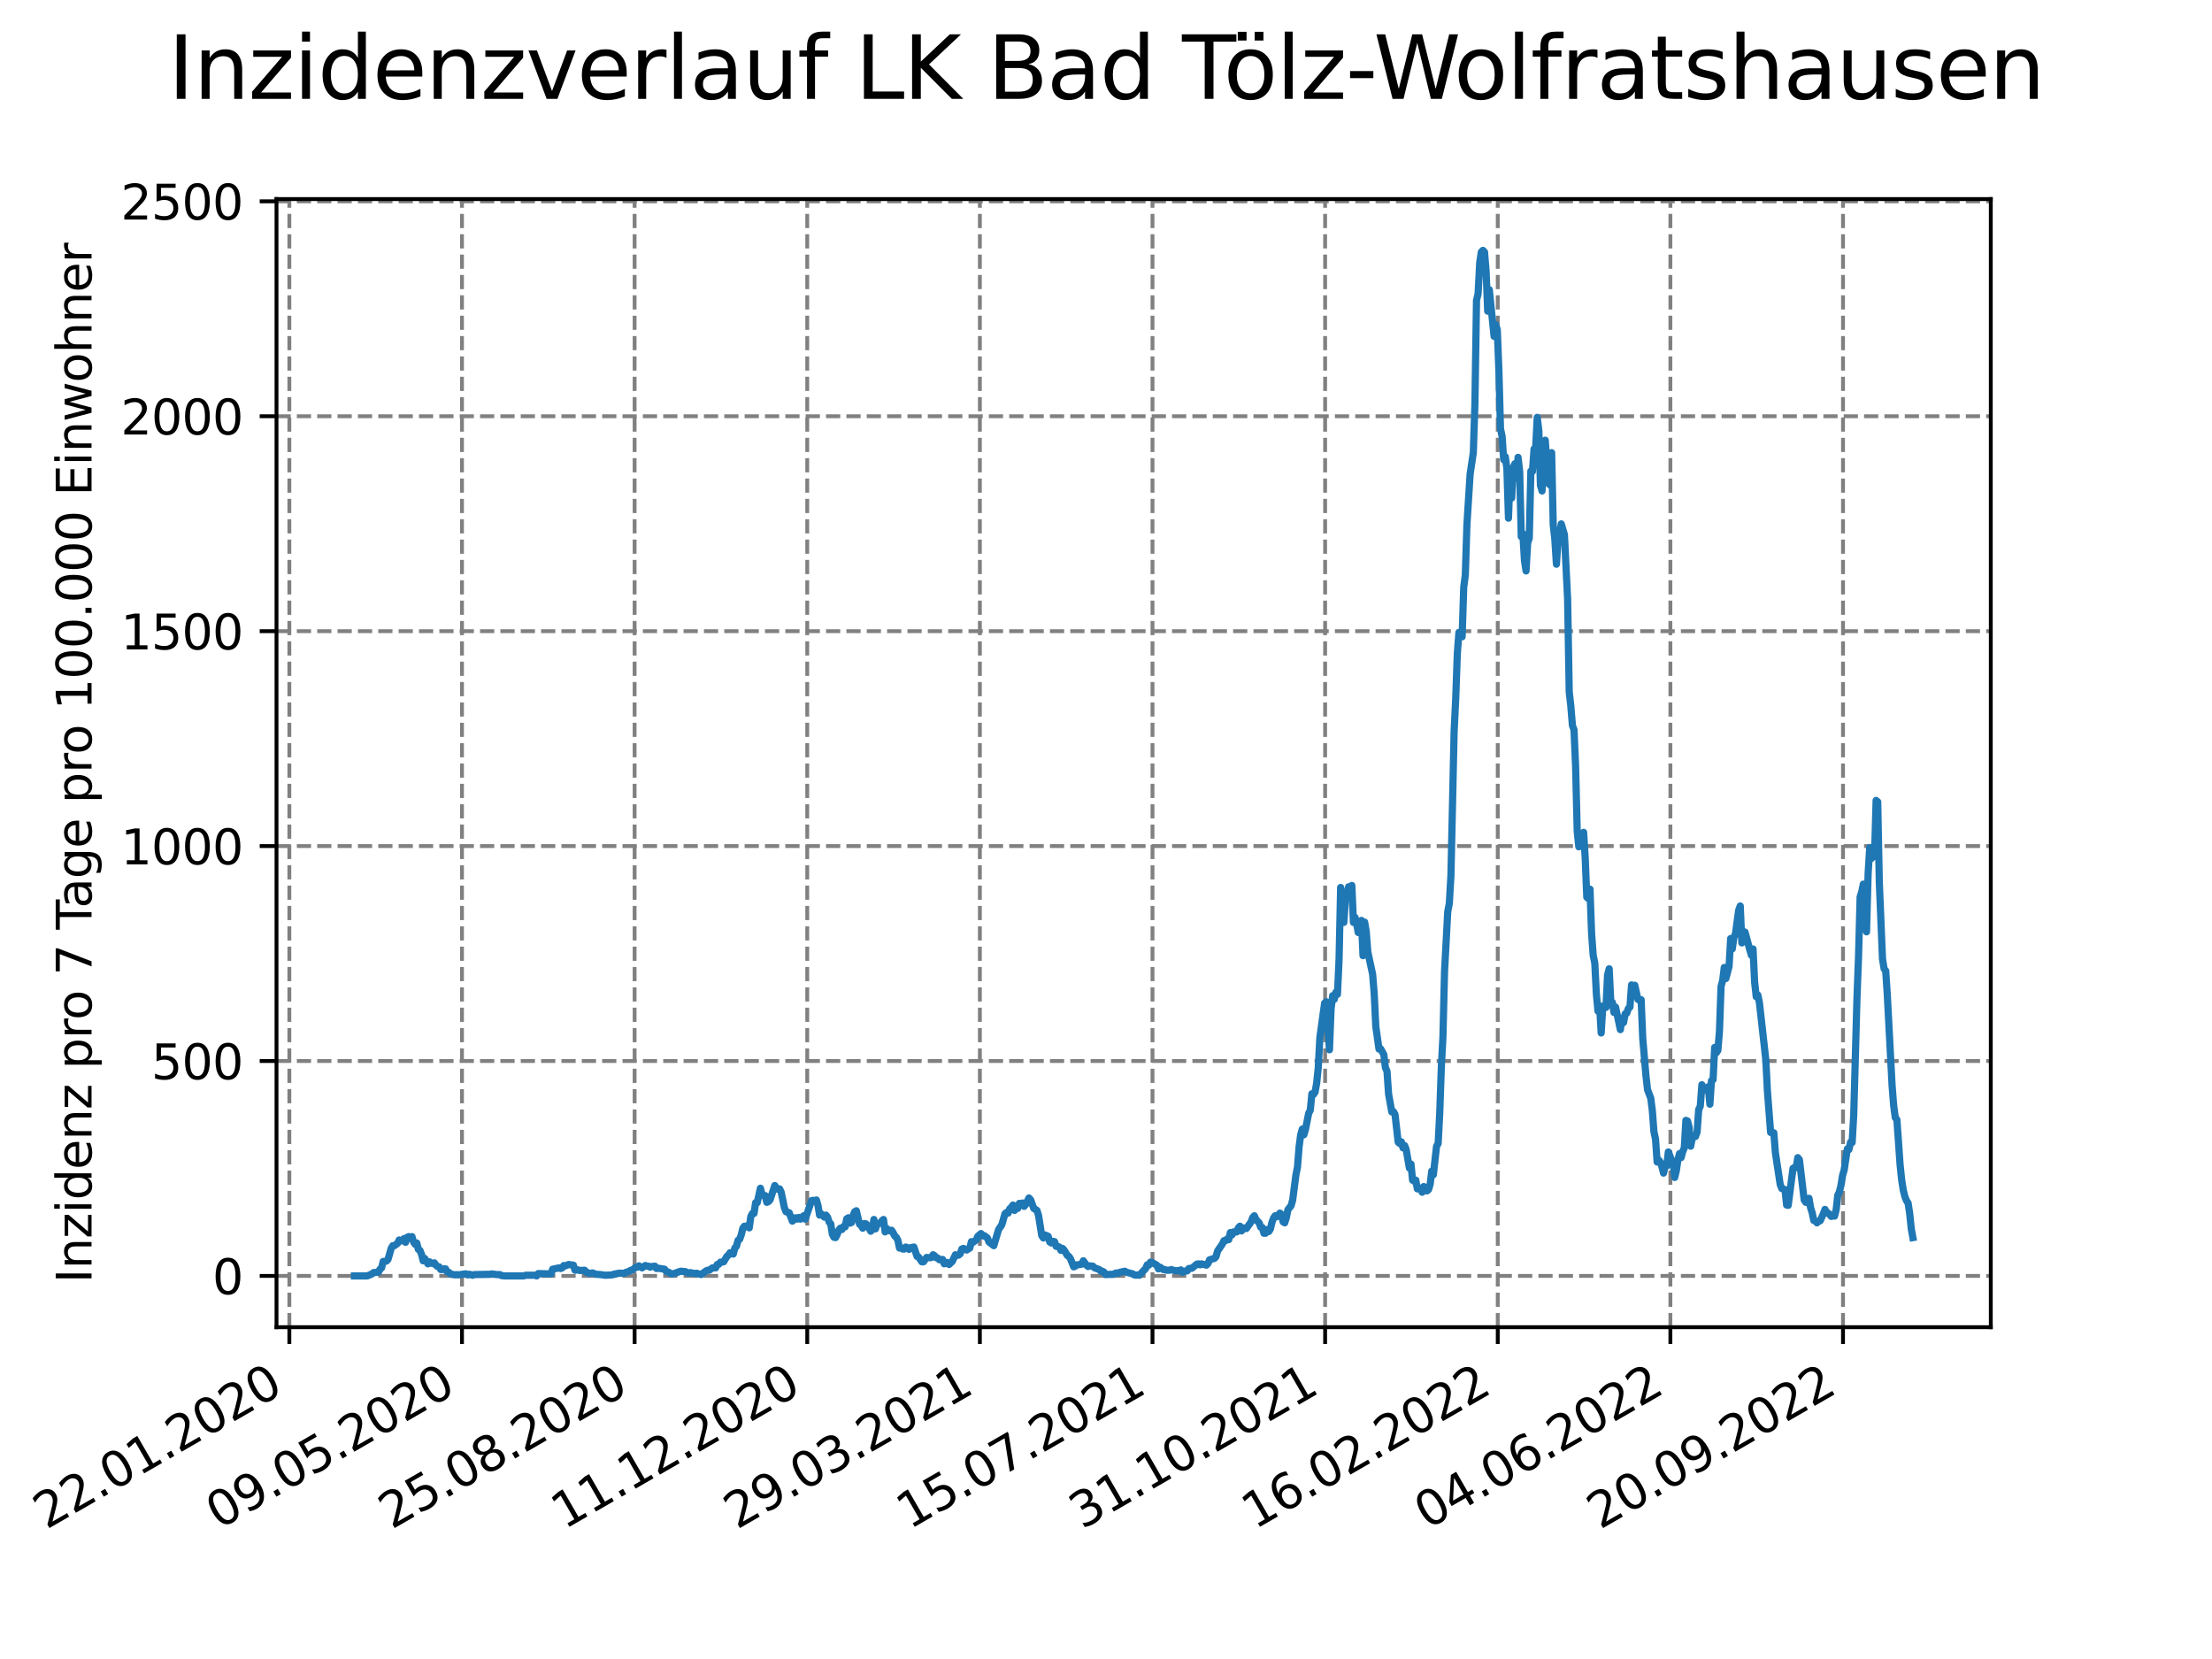 <?xml version="1.0" encoding="utf-8" standalone="no"?>
<!DOCTYPE svg PUBLIC "-//W3C//DTD SVG 1.1//EN"
  "http://www.w3.org/Graphics/SVG/1.1/DTD/svg11.dtd">
<svg xmlns:xlink="http://www.w3.org/1999/xlink" width="460.8pt" height="345.6pt" viewBox="0 0 460.8 345.6" xmlns="http://www.w3.org/2000/svg" version="1.1">
 <defs>
  <style type="text/css">*{stroke-linejoin: round; stroke-linecap: butt}</style>
 </defs>
 <g id="figure_1">
  <g id="patch_1">
   <path d="M 0 345.6 
L 460.8 345.6 
L 460.8 0 
L 0 0 
z
" style="fill: #ffffff"/>
  </g>
  <g id="axes_1">
   <g id="patch_2">
    <path d="M 57.6 276.48 
L 414.72 276.48 
L 414.72 41.472 
L 57.6 41.472 
z
" style="fill: #ffffff"/>
   </g>
   <g id="matplotlib.axis_1">
    <g id="xtick_1">
     <g id="line2d_1">
      <path d="M 60.278 276.48 
L 60.278 41.472 
" clip-path="url(#p5d64248c45)" style="fill: none; stroke-dasharray: 2.96,1.28; stroke-dashoffset: 0; stroke: #808080; stroke-width: 0.8"/>
     </g>
     <g id="line2d_2">
      <defs>
       <path id="me75732c6f4" d="M 0 0 
L 0 3.5 
" style="stroke: #000000; stroke-width: 0.8"/>
      </defs>
      <g>
       <use xlink:href="#me75732c6f4" x="60.278" y="276.48" style="stroke: #000000; stroke-width: 0.8"/>
      </g>
     </g>
     <g id="text_1">
      <!-- 22.01.2020 -->
      <g transform="translate(9.652 318.689) rotate(-30) scale(0.1 -0.1)">
       <defs>
        <path id="DejaVuSans-32" d="M 1228 531 
L 3431 531 
L 3431 0 
L 469 0 
L 469 531 
Q 828 903 1448 1529 
Q 2069 2156 2228 2338 
Q 2531 2678 2651 2914 
Q 2772 3150 2772 3378 
Q 2772 3750 2511 3984 
Q 2250 4219 1831 4219 
Q 1534 4219 1204 4116 
Q 875 4013 500 3803 
L 500 4441 
Q 881 4594 1212 4672 
Q 1544 4750 1819 4750 
Q 2544 4750 2975 4387 
Q 3406 4025 3406 3419 
Q 3406 3131 3298 2873 
Q 3191 2616 2906 2266 
Q 2828 2175 2409 1742 
Q 1991 1309 1228 531 
z
" transform="scale(0.016)"/>
        <path id="DejaVuSans-2e" d="M 684 794 
L 1344 794 
L 1344 0 
L 684 0 
L 684 794 
z
" transform="scale(0.016)"/>
        <path id="DejaVuSans-30" d="M 2034 4250 
Q 1547 4250 1301 3770 
Q 1056 3291 1056 2328 
Q 1056 1369 1301 889 
Q 1547 409 2034 409 
Q 2525 409 2770 889 
Q 3016 1369 3016 2328 
Q 3016 3291 2770 3770 
Q 2525 4250 2034 4250 
z
M 2034 4750 
Q 2819 4750 3233 4129 
Q 3647 3509 3647 2328 
Q 3647 1150 3233 529 
Q 2819 -91 2034 -91 
Q 1250 -91 836 529 
Q 422 1150 422 2328 
Q 422 3509 836 4129 
Q 1250 4750 2034 4750 
z
" transform="scale(0.016)"/>
        <path id="DejaVuSans-31" d="M 794 531 
L 1825 531 
L 1825 4091 
L 703 3866 
L 703 4441 
L 1819 4666 
L 2450 4666 
L 2450 531 
L 3481 531 
L 3481 0 
L 794 0 
L 794 531 
z
" transform="scale(0.016)"/>
       </defs>
       <use xlink:href="#DejaVuSans-32"/>
       <use xlink:href="#DejaVuSans-32" x="63.623"/>
       <use xlink:href="#DejaVuSans-2e" x="127.246"/>
       <use xlink:href="#DejaVuSans-30" x="159.033"/>
       <use xlink:href="#DejaVuSans-31" x="222.656"/>
       <use xlink:href="#DejaVuSans-2e" x="286.279"/>
       <use xlink:href="#DejaVuSans-32" x="318.066"/>
       <use xlink:href="#DejaVuSans-30" x="381.689"/>
       <use xlink:href="#DejaVuSans-32" x="445.312"/>
       <use xlink:href="#DejaVuSans-30" x="508.936"/>
      </g>
     </g>
    </g>
    <g id="xtick_2">
     <g id="line2d_3">
      <path d="M 96.239 276.48 
L 96.239 41.472 
" clip-path="url(#p5d64248c45)" style="fill: none; stroke-dasharray: 2.96,1.28; stroke-dashoffset: 0; stroke: #808080; stroke-width: 0.8"/>
     </g>
     <g id="line2d_4">
      <g>
       <use xlink:href="#me75732c6f4" x="96.239" y="276.48" style="stroke: #000000; stroke-width: 0.8"/>
      </g>
     </g>
     <g id="text_2">
      <!-- 09.05.2020 -->
      <g transform="translate(45.614 318.689) rotate(-30) scale(0.1 -0.1)">
       <defs>
        <path id="DejaVuSans-39" d="M 703 97 
L 703 672 
Q 941 559 1184 500 
Q 1428 441 1663 441 
Q 2288 441 2617 861 
Q 2947 1281 2994 2138 
Q 2813 1869 2534 1725 
Q 2256 1581 1919 1581 
Q 1219 1581 811 2004 
Q 403 2428 403 3163 
Q 403 3881 828 4315 
Q 1253 4750 1959 4750 
Q 2769 4750 3195 4129 
Q 3622 3509 3622 2328 
Q 3622 1225 3098 567 
Q 2575 -91 1691 -91 
Q 1453 -91 1209 -44 
Q 966 3 703 97 
z
M 1959 2075 
Q 2384 2075 2632 2365 
Q 2881 2656 2881 3163 
Q 2881 3666 2632 3958 
Q 2384 4250 1959 4250 
Q 1534 4250 1286 3958 
Q 1038 3666 1038 3163 
Q 1038 2656 1286 2365 
Q 1534 2075 1959 2075 
z
" transform="scale(0.016)"/>
        <path id="DejaVuSans-35" d="M 691 4666 
L 3169 4666 
L 3169 4134 
L 1269 4134 
L 1269 2991 
Q 1406 3038 1543 3061 
Q 1681 3084 1819 3084 
Q 2600 3084 3056 2656 
Q 3513 2228 3513 1497 
Q 3513 744 3044 326 
Q 2575 -91 1722 -91 
Q 1428 -91 1123 -41 
Q 819 9 494 109 
L 494 744 
Q 775 591 1075 516 
Q 1375 441 1709 441 
Q 2250 441 2565 725 
Q 2881 1009 2881 1497 
Q 2881 1984 2565 2268 
Q 2250 2553 1709 2553 
Q 1456 2553 1204 2497 
Q 953 2441 691 2322 
L 691 4666 
z
" transform="scale(0.016)"/>
       </defs>
       <use xlink:href="#DejaVuSans-30"/>
       <use xlink:href="#DejaVuSans-39" x="63.623"/>
       <use xlink:href="#DejaVuSans-2e" x="127.246"/>
       <use xlink:href="#DejaVuSans-30" x="159.033"/>
       <use xlink:href="#DejaVuSans-35" x="222.656"/>
       <use xlink:href="#DejaVuSans-2e" x="286.279"/>
       <use xlink:href="#DejaVuSans-32" x="318.066"/>
       <use xlink:href="#DejaVuSans-30" x="381.689"/>
       <use xlink:href="#DejaVuSans-32" x="445.312"/>
       <use xlink:href="#DejaVuSans-30" x="508.936"/>
      </g>
     </g>
    </g>
    <g id="xtick_3">
     <g id="line2d_5">
      <path d="M 132.201 276.48 
L 132.201 41.472 
" clip-path="url(#p5d64248c45)" style="fill: none; stroke-dasharray: 2.96,1.28; stroke-dashoffset: 0; stroke: #808080; stroke-width: 0.8"/>
     </g>
     <g id="line2d_6">
      <g>
       <use xlink:href="#me75732c6f4" x="132.201" y="276.48" style="stroke: #000000; stroke-width: 0.8"/>
      </g>
     </g>
     <g id="text_3">
      <!-- 25.08.2020 -->
      <g transform="translate(81.576 318.689) rotate(-30) scale(0.1 -0.1)">
       <defs>
        <path id="DejaVuSans-38" d="M 2034 2216 
Q 1584 2216 1326 1975 
Q 1069 1734 1069 1313 
Q 1069 891 1326 650 
Q 1584 409 2034 409 
Q 2484 409 2743 651 
Q 3003 894 3003 1313 
Q 3003 1734 2745 1975 
Q 2488 2216 2034 2216 
z
M 1403 2484 
Q 997 2584 770 2862 
Q 544 3141 544 3541 
Q 544 4100 942 4425 
Q 1341 4750 2034 4750 
Q 2731 4750 3128 4425 
Q 3525 4100 3525 3541 
Q 3525 3141 3298 2862 
Q 3072 2584 2669 2484 
Q 3125 2378 3379 2068 
Q 3634 1759 3634 1313 
Q 3634 634 3220 271 
Q 2806 -91 2034 -91 
Q 1263 -91 848 271 
Q 434 634 434 1313 
Q 434 1759 690 2068 
Q 947 2378 1403 2484 
z
M 1172 3481 
Q 1172 3119 1398 2916 
Q 1625 2713 2034 2713 
Q 2441 2713 2670 2916 
Q 2900 3119 2900 3481 
Q 2900 3844 2670 4047 
Q 2441 4250 2034 4250 
Q 1625 4250 1398 4047 
Q 1172 3844 1172 3481 
z
" transform="scale(0.016)"/>
       </defs>
       <use xlink:href="#DejaVuSans-32"/>
       <use xlink:href="#DejaVuSans-35" x="63.623"/>
       <use xlink:href="#DejaVuSans-2e" x="127.246"/>
       <use xlink:href="#DejaVuSans-30" x="159.033"/>
       <use xlink:href="#DejaVuSans-38" x="222.656"/>
       <use xlink:href="#DejaVuSans-2e" x="286.279"/>
       <use xlink:href="#DejaVuSans-32" x="318.066"/>
       <use xlink:href="#DejaVuSans-30" x="381.689"/>
       <use xlink:href="#DejaVuSans-32" x="445.312"/>
       <use xlink:href="#DejaVuSans-30" x="508.936"/>
      </g>
     </g>
    </g>
    <g id="xtick_4">
     <g id="line2d_7">
      <path d="M 168.163 276.48 
L 168.163 41.472 
" clip-path="url(#p5d64248c45)" style="fill: none; stroke-dasharray: 2.96,1.28; stroke-dashoffset: 0; stroke: #808080; stroke-width: 0.8"/>
     </g>
     <g id="line2d_8">
      <g>
       <use xlink:href="#me75732c6f4" x="168.163" y="276.48" style="stroke: #000000; stroke-width: 0.8"/>
      </g>
     </g>
     <g id="text_4">
      <!-- 11.12.2020 -->
      <g transform="translate(117.538 318.689) rotate(-30) scale(0.1 -0.1)">
       <use xlink:href="#DejaVuSans-31"/>
       <use xlink:href="#DejaVuSans-31" x="63.623"/>
       <use xlink:href="#DejaVuSans-2e" x="127.246"/>
       <use xlink:href="#DejaVuSans-31" x="159.033"/>
       <use xlink:href="#DejaVuSans-32" x="222.656"/>
       <use xlink:href="#DejaVuSans-2e" x="286.279"/>
       <use xlink:href="#DejaVuSans-32" x="318.066"/>
       <use xlink:href="#DejaVuSans-30" x="381.689"/>
       <use xlink:href="#DejaVuSans-32" x="445.312"/>
       <use xlink:href="#DejaVuSans-30" x="508.936"/>
      </g>
     </g>
    </g>
    <g id="xtick_5">
     <g id="line2d_9">
      <path d="M 204.125 276.48 
L 204.125 41.472 
" clip-path="url(#p5d64248c45)" style="fill: none; stroke-dasharray: 2.96,1.28; stroke-dashoffset: 0; stroke: #808080; stroke-width: 0.8"/>
     </g>
     <g id="line2d_10">
      <g>
       <use xlink:href="#me75732c6f4" x="204.125" y="276.48" style="stroke: #000000; stroke-width: 0.8"/>
      </g>
     </g>
     <g id="text_5">
      <!-- 29.03.2021 -->
      <g transform="translate(153.499 318.689) rotate(-30) scale(0.1 -0.1)">
       <defs>
        <path id="DejaVuSans-33" d="M 2597 2516 
Q 3050 2419 3304 2112 
Q 3559 1806 3559 1356 
Q 3559 666 3084 287 
Q 2609 -91 1734 -91 
Q 1441 -91 1130 -33 
Q 819 25 488 141 
L 488 750 
Q 750 597 1062 519 
Q 1375 441 1716 441 
Q 2309 441 2620 675 
Q 2931 909 2931 1356 
Q 2931 1769 2642 2001 
Q 2353 2234 1838 2234 
L 1294 2234 
L 1294 2753 
L 1863 2753 
Q 2328 2753 2575 2939 
Q 2822 3125 2822 3475 
Q 2822 3834 2567 4026 
Q 2313 4219 1838 4219 
Q 1578 4219 1281 4162 
Q 984 4106 628 3988 
L 628 4550 
Q 988 4650 1302 4700 
Q 1616 4750 1894 4750 
Q 2613 4750 3031 4423 
Q 3450 4097 3450 3541 
Q 3450 3153 3228 2886 
Q 3006 2619 2597 2516 
z
" transform="scale(0.016)"/>
       </defs>
       <use xlink:href="#DejaVuSans-32"/>
       <use xlink:href="#DejaVuSans-39" x="63.623"/>
       <use xlink:href="#DejaVuSans-2e" x="127.246"/>
       <use xlink:href="#DejaVuSans-30" x="159.033"/>
       <use xlink:href="#DejaVuSans-33" x="222.656"/>
       <use xlink:href="#DejaVuSans-2e" x="286.279"/>
       <use xlink:href="#DejaVuSans-32" x="318.066"/>
       <use xlink:href="#DejaVuSans-30" x="381.689"/>
       <use xlink:href="#DejaVuSans-32" x="445.312"/>
       <use xlink:href="#DejaVuSans-31" x="508.936"/>
      </g>
     </g>
    </g>
    <g id="xtick_6">
     <g id="line2d_11">
      <path d="M 240.086 276.48 
L 240.086 41.472 
" clip-path="url(#p5d64248c45)" style="fill: none; stroke-dasharray: 2.96,1.28; stroke-dashoffset: 0; stroke: #808080; stroke-width: 0.8"/>
     </g>
     <g id="line2d_12">
      <g>
       <use xlink:href="#me75732c6f4" x="240.086" y="276.48" style="stroke: #000000; stroke-width: 0.8"/>
      </g>
     </g>
     <g id="text_6">
      <!-- 15.07.2021 -->
      <g transform="translate(189.461 318.689) rotate(-30) scale(0.1 -0.1)">
       <defs>
        <path id="DejaVuSans-37" d="M 525 4666 
L 3525 4666 
L 3525 4397 
L 1831 0 
L 1172 0 
L 2766 4134 
L 525 4134 
L 525 4666 
z
" transform="scale(0.016)"/>
       </defs>
       <use xlink:href="#DejaVuSans-31"/>
       <use xlink:href="#DejaVuSans-35" x="63.623"/>
       <use xlink:href="#DejaVuSans-2e" x="127.246"/>
       <use xlink:href="#DejaVuSans-30" x="159.033"/>
       <use xlink:href="#DejaVuSans-37" x="222.656"/>
       <use xlink:href="#DejaVuSans-2e" x="286.279"/>
       <use xlink:href="#DejaVuSans-32" x="318.066"/>
       <use xlink:href="#DejaVuSans-30" x="381.689"/>
       <use xlink:href="#DejaVuSans-32" x="445.312"/>
       <use xlink:href="#DejaVuSans-31" x="508.936"/>
      </g>
     </g>
    </g>
    <g id="xtick_7">
     <g id="line2d_13">
      <path d="M 276.048 276.48 
L 276.048 41.472 
" clip-path="url(#p5d64248c45)" style="fill: none; stroke-dasharray: 2.96,1.28; stroke-dashoffset: 0; stroke: #808080; stroke-width: 0.8"/>
     </g>
     <g id="line2d_14">
      <g>
       <use xlink:href="#me75732c6f4" x="276.048" y="276.48" style="stroke: #000000; stroke-width: 0.8"/>
      </g>
     </g>
     <g id="text_7">
      <!-- 31.10.2021 -->
      <g transform="translate(225.423 318.689) rotate(-30) scale(0.1 -0.1)">
       <use xlink:href="#DejaVuSans-33"/>
       <use xlink:href="#DejaVuSans-31" x="63.623"/>
       <use xlink:href="#DejaVuSans-2e" x="127.246"/>
       <use xlink:href="#DejaVuSans-31" x="159.033"/>
       <use xlink:href="#DejaVuSans-30" x="222.656"/>
       <use xlink:href="#DejaVuSans-2e" x="286.279"/>
       <use xlink:href="#DejaVuSans-32" x="318.066"/>
       <use xlink:href="#DejaVuSans-30" x="381.689"/>
       <use xlink:href="#DejaVuSans-32" x="445.312"/>
       <use xlink:href="#DejaVuSans-31" x="508.936"/>
      </g>
     </g>
    </g>
    <g id="xtick_8">
     <g id="line2d_15">
      <path d="M 312.01 276.48 
L 312.01 41.472 
" clip-path="url(#p5d64248c45)" style="fill: none; stroke-dasharray: 2.96,1.28; stroke-dashoffset: 0; stroke: #808080; stroke-width: 0.8"/>
     </g>
     <g id="line2d_16">
      <g>
       <use xlink:href="#me75732c6f4" x="312.01" y="276.48" style="stroke: #000000; stroke-width: 0.8"/>
      </g>
     </g>
     <g id="text_8">
      <!-- 16.02.2022 -->
      <g transform="translate(261.385 318.689) rotate(-30) scale(0.1 -0.1)">
       <defs>
        <path id="DejaVuSans-36" d="M 2113 2584 
Q 1688 2584 1439 2293 
Q 1191 2003 1191 1497 
Q 1191 994 1439 701 
Q 1688 409 2113 409 
Q 2538 409 2786 701 
Q 3034 994 3034 1497 
Q 3034 2003 2786 2293 
Q 2538 2584 2113 2584 
z
M 3366 4563 
L 3366 3988 
Q 3128 4100 2886 4159 
Q 2644 4219 2406 4219 
Q 1781 4219 1451 3797 
Q 1122 3375 1075 2522 
Q 1259 2794 1537 2939 
Q 1816 3084 2150 3084 
Q 2853 3084 3261 2657 
Q 3669 2231 3669 1497 
Q 3669 778 3244 343 
Q 2819 -91 2113 -91 
Q 1303 -91 875 529 
Q 447 1150 447 2328 
Q 447 3434 972 4092 
Q 1497 4750 2381 4750 
Q 2619 4750 2861 4703 
Q 3103 4656 3366 4563 
z
" transform="scale(0.016)"/>
       </defs>
       <use xlink:href="#DejaVuSans-31"/>
       <use xlink:href="#DejaVuSans-36" x="63.623"/>
       <use xlink:href="#DejaVuSans-2e" x="127.246"/>
       <use xlink:href="#DejaVuSans-30" x="159.033"/>
       <use xlink:href="#DejaVuSans-32" x="222.656"/>
       <use xlink:href="#DejaVuSans-2e" x="286.279"/>
       <use xlink:href="#DejaVuSans-32" x="318.066"/>
       <use xlink:href="#DejaVuSans-30" x="381.689"/>
       <use xlink:href="#DejaVuSans-32" x="445.312"/>
       <use xlink:href="#DejaVuSans-32" x="508.936"/>
      </g>
     </g>
    </g>
    <g id="xtick_9">
     <g id="line2d_17">
      <path d="M 347.972 276.48 
L 347.972 41.472 
" clip-path="url(#p5d64248c45)" style="fill: none; stroke-dasharray: 2.96,1.28; stroke-dashoffset: 0; stroke: #808080; stroke-width: 0.8"/>
     </g>
     <g id="line2d_18">
      <g>
       <use xlink:href="#me75732c6f4" x="347.972" y="276.48" style="stroke: #000000; stroke-width: 0.8"/>
      </g>
     </g>
     <g id="text_9">
      <!-- 04.06.2022 -->
      <g transform="translate(297.346 318.689) rotate(-30) scale(0.1 -0.1)">
       <defs>
        <path id="DejaVuSans-34" d="M 2419 4116 
L 825 1625 
L 2419 1625 
L 2419 4116 
z
M 2253 4666 
L 3047 4666 
L 3047 1625 
L 3713 1625 
L 3713 1100 
L 3047 1100 
L 3047 0 
L 2419 0 
L 2419 1100 
L 313 1100 
L 313 1709 
L 2253 4666 
z
" transform="scale(0.016)"/>
       </defs>
       <use xlink:href="#DejaVuSans-30"/>
       <use xlink:href="#DejaVuSans-34" x="63.623"/>
       <use xlink:href="#DejaVuSans-2e" x="127.246"/>
       <use xlink:href="#DejaVuSans-30" x="159.033"/>
       <use xlink:href="#DejaVuSans-36" x="222.656"/>
       <use xlink:href="#DejaVuSans-2e" x="286.279"/>
       <use xlink:href="#DejaVuSans-32" x="318.066"/>
       <use xlink:href="#DejaVuSans-30" x="381.689"/>
       <use xlink:href="#DejaVuSans-32" x="445.312"/>
       <use xlink:href="#DejaVuSans-32" x="508.936"/>
      </g>
     </g>
    </g>
    <g id="xtick_10">
     <g id="line2d_19">
      <path d="M 383.933 276.48 
L 383.933 41.472 
" clip-path="url(#p5d64248c45)" style="fill: none; stroke-dasharray: 2.96,1.28; stroke-dashoffset: 0; stroke: #808080; stroke-width: 0.8"/>
     </g>
     <g id="line2d_20">
      <g>
       <use xlink:href="#me75732c6f4" x="383.933" y="276.48" style="stroke: #000000; stroke-width: 0.8"/>
      </g>
     </g>
     <g id="text_10">
      <!-- 20.09.2022 -->
      <g transform="translate(333.308 318.689) rotate(-30) scale(0.1 -0.1)">
       <use xlink:href="#DejaVuSans-32"/>
       <use xlink:href="#DejaVuSans-30" x="63.623"/>
       <use xlink:href="#DejaVuSans-2e" x="127.246"/>
       <use xlink:href="#DejaVuSans-30" x="159.033"/>
       <use xlink:href="#DejaVuSans-39" x="222.656"/>
       <use xlink:href="#DejaVuSans-2e" x="286.279"/>
       <use xlink:href="#DejaVuSans-32" x="318.066"/>
       <use xlink:href="#DejaVuSans-30" x="381.689"/>
       <use xlink:href="#DejaVuSans-32" x="445.312"/>
       <use xlink:href="#DejaVuSans-32" x="508.936"/>
      </g>
     </g>
    </g>
   </g>
   <g id="matplotlib.axis_2">
    <g id="ytick_1">
     <g id="line2d_21">
      <path d="M 57.6 265.798 
L 414.72 265.798 
" clip-path="url(#p5d64248c45)" style="fill: none; stroke-dasharray: 2.96,1.28; stroke-dashoffset: 0; stroke: #808080; stroke-width: 0.8"/>
     </g>
     <g id="line2d_22">
      <defs>
       <path id="m4b52b44283" d="M 0 0 
L -3.5 0 
" style="stroke: #000000; stroke-width: 0.8"/>
      </defs>
      <g>
       <use xlink:href="#m4b52b44283" x="57.6" y="265.798" style="stroke: #000000; stroke-width: 0.8"/>
      </g>
     </g>
     <g id="text_11">
      <!-- 0 -->
      <g transform="translate(44.237 269.597) scale(0.1 -0.1)">
       <use xlink:href="#DejaVuSans-30"/>
      </g>
     </g>
    </g>
    <g id="ytick_2">
     <g id="line2d_23">
      <path d="M 57.6 221.026 
L 414.72 221.026 
" clip-path="url(#p5d64248c45)" style="fill: none; stroke-dasharray: 2.96,1.28; stroke-dashoffset: 0; stroke: #808080; stroke-width: 0.8"/>
     </g>
     <g id="line2d_24">
      <g>
       <use xlink:href="#m4b52b44283" x="57.6" y="221.026" style="stroke: #000000; stroke-width: 0.8"/>
      </g>
     </g>
     <g id="text_12">
      <!-- 500 -->
      <g transform="translate(31.512 224.825) scale(0.1 -0.1)">
       <use xlink:href="#DejaVuSans-35"/>
       <use xlink:href="#DejaVuSans-30" x="63.623"/>
       <use xlink:href="#DejaVuSans-30" x="127.246"/>
      </g>
     </g>
    </g>
    <g id="ytick_3">
     <g id="line2d_25">
      <path d="M 57.6 176.254 
L 414.72 176.254 
" clip-path="url(#p5d64248c45)" style="fill: none; stroke-dasharray: 2.96,1.28; stroke-dashoffset: 0; stroke: #808080; stroke-width: 0.8"/>
     </g>
     <g id="line2d_26">
      <g>
       <use xlink:href="#m4b52b44283" x="57.6" y="176.254" style="stroke: #000000; stroke-width: 0.8"/>
      </g>
     </g>
     <g id="text_13">
      <!-- 1000 -->
      <g transform="translate(25.15 180.054) scale(0.1 -0.1)">
       <use xlink:href="#DejaVuSans-31"/>
       <use xlink:href="#DejaVuSans-30" x="63.623"/>
       <use xlink:href="#DejaVuSans-30" x="127.246"/>
       <use xlink:href="#DejaVuSans-30" x="190.869"/>
      </g>
     </g>
    </g>
    <g id="ytick_4">
     <g id="line2d_27">
      <path d="M 57.6 131.483 
L 414.72 131.483 
" clip-path="url(#p5d64248c45)" style="fill: none; stroke-dasharray: 2.96,1.28; stroke-dashoffset: 0; stroke: #808080; stroke-width: 0.8"/>
     </g>
     <g id="line2d_28">
      <g>
       <use xlink:href="#m4b52b44283" x="57.6" y="131.483" style="stroke: #000000; stroke-width: 0.8"/>
      </g>
     </g>
     <g id="text_14">
      <!-- 1500 -->
      <g transform="translate(25.15 135.282) scale(0.1 -0.1)">
       <use xlink:href="#DejaVuSans-31"/>
       <use xlink:href="#DejaVuSans-35" x="63.623"/>
       <use xlink:href="#DejaVuSans-30" x="127.246"/>
       <use xlink:href="#DejaVuSans-30" x="190.869"/>
      </g>
     </g>
    </g>
    <g id="ytick_5">
     <g id="line2d_29">
      <path d="M 57.6 86.711 
L 414.72 86.711 
" clip-path="url(#p5d64248c45)" style="fill: none; stroke-dasharray: 2.96,1.28; stroke-dashoffset: 0; stroke: #808080; stroke-width: 0.8"/>
     </g>
     <g id="line2d_30">
      <g>
       <use xlink:href="#m4b52b44283" x="57.6" y="86.711" style="stroke: #000000; stroke-width: 0.8"/>
      </g>
     </g>
     <g id="text_15">
      <!-- 2000 -->
      <g transform="translate(25.15 90.51) scale(0.1 -0.1)">
       <use xlink:href="#DejaVuSans-32"/>
       <use xlink:href="#DejaVuSans-30" x="63.623"/>
       <use xlink:href="#DejaVuSans-30" x="127.246"/>
       <use xlink:href="#DejaVuSans-30" x="190.869"/>
      </g>
     </g>
    </g>
    <g id="ytick_6">
     <g id="line2d_31">
      <path d="M 57.6 41.939 
L 414.72 41.939 
" clip-path="url(#p5d64248c45)" style="fill: none; stroke-dasharray: 2.96,1.28; stroke-dashoffset: 0; stroke: #808080; stroke-width: 0.8"/>
     </g>
     <g id="line2d_32">
      <g>
       <use xlink:href="#m4b52b44283" x="57.6" y="41.939" style="stroke: #000000; stroke-width: 0.8"/>
      </g>
     </g>
     <g id="text_16">
      <!-- 2500 -->
      <g transform="translate(25.15 45.738) scale(0.1 -0.1)">
       <use xlink:href="#DejaVuSans-32"/>
       <use xlink:href="#DejaVuSans-35" x="63.623"/>
       <use xlink:href="#DejaVuSans-30" x="127.246"/>
       <use xlink:href="#DejaVuSans-30" x="190.869"/>
      </g>
     </g>
    </g>
    <g id="text_17">
     <!-- Inzidenz pro 7 Tage pro 100.000 Einwohner -->
     <g transform="translate(19.07 267.301) rotate(-90) scale(0.1 -0.1)">
      <defs>
       <path id="DejaVuSans-49" d="M 628 4666 
L 1259 4666 
L 1259 0 
L 628 0 
L 628 4666 
z
" transform="scale(0.016)"/>
       <path id="DejaVuSans-6e" d="M 3513 2113 
L 3513 0 
L 2938 0 
L 2938 2094 
Q 2938 2591 2744 2837 
Q 2550 3084 2163 3084 
Q 1697 3084 1428 2787 
Q 1159 2491 1159 1978 
L 1159 0 
L 581 0 
L 581 3500 
L 1159 3500 
L 1159 2956 
Q 1366 3272 1645 3428 
Q 1925 3584 2291 3584 
Q 2894 3584 3203 3211 
Q 3513 2838 3513 2113 
z
" transform="scale(0.016)"/>
       <path id="DejaVuSans-7a" d="M 353 3500 
L 3084 3500 
L 3084 2975 
L 922 459 
L 3084 459 
L 3084 0 
L 275 0 
L 275 525 
L 2438 3041 
L 353 3041 
L 353 3500 
z
" transform="scale(0.016)"/>
       <path id="DejaVuSans-69" d="M 603 3500 
L 1178 3500 
L 1178 0 
L 603 0 
L 603 3500 
z
M 603 4863 
L 1178 4863 
L 1178 4134 
L 603 4134 
L 603 4863 
z
" transform="scale(0.016)"/>
       <path id="DejaVuSans-64" d="M 2906 2969 
L 2906 4863 
L 3481 4863 
L 3481 0 
L 2906 0 
L 2906 525 
Q 2725 213 2448 61 
Q 2172 -91 1784 -91 
Q 1150 -91 751 415 
Q 353 922 353 1747 
Q 353 2572 751 3078 
Q 1150 3584 1784 3584 
Q 2172 3584 2448 3432 
Q 2725 3281 2906 2969 
z
M 947 1747 
Q 947 1113 1208 752 
Q 1469 391 1925 391 
Q 2381 391 2643 752 
Q 2906 1113 2906 1747 
Q 2906 2381 2643 2742 
Q 2381 3103 1925 3103 
Q 1469 3103 1208 2742 
Q 947 2381 947 1747 
z
" transform="scale(0.016)"/>
       <path id="DejaVuSans-65" d="M 3597 1894 
L 3597 1613 
L 953 1613 
Q 991 1019 1311 708 
Q 1631 397 2203 397 
Q 2534 397 2845 478 
Q 3156 559 3463 722 
L 3463 178 
Q 3153 47 2828 -22 
Q 2503 -91 2169 -91 
Q 1331 -91 842 396 
Q 353 884 353 1716 
Q 353 2575 817 3079 
Q 1281 3584 2069 3584 
Q 2775 3584 3186 3129 
Q 3597 2675 3597 1894 
z
M 3022 2063 
Q 3016 2534 2758 2815 
Q 2500 3097 2075 3097 
Q 1594 3097 1305 2825 
Q 1016 2553 972 2059 
L 3022 2063 
z
" transform="scale(0.016)"/>
       <path id="DejaVuSans-20" transform="scale(0.016)"/>
       <path id="DejaVuSans-70" d="M 1159 525 
L 1159 -1331 
L 581 -1331 
L 581 3500 
L 1159 3500 
L 1159 2969 
Q 1341 3281 1617 3432 
Q 1894 3584 2278 3584 
Q 2916 3584 3314 3078 
Q 3713 2572 3713 1747 
Q 3713 922 3314 415 
Q 2916 -91 2278 -91 
Q 1894 -91 1617 61 
Q 1341 213 1159 525 
z
M 3116 1747 
Q 3116 2381 2855 2742 
Q 2594 3103 2138 3103 
Q 1681 3103 1420 2742 
Q 1159 2381 1159 1747 
Q 1159 1113 1420 752 
Q 1681 391 2138 391 
Q 2594 391 2855 752 
Q 3116 1113 3116 1747 
z
" transform="scale(0.016)"/>
       <path id="DejaVuSans-72" d="M 2631 2963 
Q 2534 3019 2420 3045 
Q 2306 3072 2169 3072 
Q 1681 3072 1420 2755 
Q 1159 2438 1159 1844 
L 1159 0 
L 581 0 
L 581 3500 
L 1159 3500 
L 1159 2956 
Q 1341 3275 1631 3429 
Q 1922 3584 2338 3584 
Q 2397 3584 2469 3576 
Q 2541 3569 2628 3553 
L 2631 2963 
z
" transform="scale(0.016)"/>
       <path id="DejaVuSans-6f" d="M 1959 3097 
Q 1497 3097 1228 2736 
Q 959 2375 959 1747 
Q 959 1119 1226 758 
Q 1494 397 1959 397 
Q 2419 397 2687 759 
Q 2956 1122 2956 1747 
Q 2956 2369 2687 2733 
Q 2419 3097 1959 3097 
z
M 1959 3584 
Q 2709 3584 3137 3096 
Q 3566 2609 3566 1747 
Q 3566 888 3137 398 
Q 2709 -91 1959 -91 
Q 1206 -91 779 398 
Q 353 888 353 1747 
Q 353 2609 779 3096 
Q 1206 3584 1959 3584 
z
" transform="scale(0.016)"/>
       <path id="DejaVuSans-54" d="M -19 4666 
L 3928 4666 
L 3928 4134 
L 2272 4134 
L 2272 0 
L 1638 0 
L 1638 4134 
L -19 4134 
L -19 4666 
z
" transform="scale(0.016)"/>
       <path id="DejaVuSans-61" d="M 2194 1759 
Q 1497 1759 1228 1600 
Q 959 1441 959 1056 
Q 959 750 1161 570 
Q 1363 391 1709 391 
Q 2188 391 2477 730 
Q 2766 1069 2766 1631 
L 2766 1759 
L 2194 1759 
z
M 3341 1997 
L 3341 0 
L 2766 0 
L 2766 531 
Q 2569 213 2275 61 
Q 1981 -91 1556 -91 
Q 1019 -91 701 211 
Q 384 513 384 1019 
Q 384 1609 779 1909 
Q 1175 2209 1959 2209 
L 2766 2209 
L 2766 2266 
Q 2766 2663 2505 2880 
Q 2244 3097 1772 3097 
Q 1472 3097 1187 3025 
Q 903 2953 641 2809 
L 641 3341 
Q 956 3463 1253 3523 
Q 1550 3584 1831 3584 
Q 2591 3584 2966 3190 
Q 3341 2797 3341 1997 
z
" transform="scale(0.016)"/>
       <path id="DejaVuSans-67" d="M 2906 1791 
Q 2906 2416 2648 2759 
Q 2391 3103 1925 3103 
Q 1463 3103 1205 2759 
Q 947 2416 947 1791 
Q 947 1169 1205 825 
Q 1463 481 1925 481 
Q 2391 481 2648 825 
Q 2906 1169 2906 1791 
z
M 3481 434 
Q 3481 -459 3084 -895 
Q 2688 -1331 1869 -1331 
Q 1566 -1331 1297 -1286 
Q 1028 -1241 775 -1147 
L 775 -588 
Q 1028 -725 1275 -790 
Q 1522 -856 1778 -856 
Q 2344 -856 2625 -561 
Q 2906 -266 2906 331 
L 2906 616 
Q 2728 306 2450 153 
Q 2172 0 1784 0 
Q 1141 0 747 490 
Q 353 981 353 1791 
Q 353 2603 747 3093 
Q 1141 3584 1784 3584 
Q 2172 3584 2450 3431 
Q 2728 3278 2906 2969 
L 2906 3500 
L 3481 3500 
L 3481 434 
z
" transform="scale(0.016)"/>
       <path id="DejaVuSans-45" d="M 628 4666 
L 3578 4666 
L 3578 4134 
L 1259 4134 
L 1259 2753 
L 3481 2753 
L 3481 2222 
L 1259 2222 
L 1259 531 
L 3634 531 
L 3634 0 
L 628 0 
L 628 4666 
z
" transform="scale(0.016)"/>
       <path id="DejaVuSans-77" d="M 269 3500 
L 844 3500 
L 1563 769 
L 2278 3500 
L 2956 3500 
L 3675 769 
L 4391 3500 
L 4966 3500 
L 4050 0 
L 3372 0 
L 2619 2869 
L 1863 0 
L 1184 0 
L 269 3500 
z
" transform="scale(0.016)"/>
       <path id="DejaVuSans-68" d="M 3513 2113 
L 3513 0 
L 2938 0 
L 2938 2094 
Q 2938 2591 2744 2837 
Q 2550 3084 2163 3084 
Q 1697 3084 1428 2787 
Q 1159 2491 1159 1978 
L 1159 0 
L 581 0 
L 581 4863 
L 1159 4863 
L 1159 2956 
Q 1366 3272 1645 3428 
Q 1925 3584 2291 3584 
Q 2894 3584 3203 3211 
Q 3513 2838 3513 2113 
z
" transform="scale(0.016)"/>
      </defs>
      <use xlink:href="#DejaVuSans-49"/>
      <use xlink:href="#DejaVuSans-6e" x="29.492"/>
      <use xlink:href="#DejaVuSans-7a" x="92.871"/>
      <use xlink:href="#DejaVuSans-69" x="145.361"/>
      <use xlink:href="#DejaVuSans-64" x="173.145"/>
      <use xlink:href="#DejaVuSans-65" x="236.621"/>
      <use xlink:href="#DejaVuSans-6e" x="298.145"/>
      <use xlink:href="#DejaVuSans-7a" x="361.523"/>
      <use xlink:href="#DejaVuSans-20" x="414.014"/>
      <use xlink:href="#DejaVuSans-70" x="445.801"/>
      <use xlink:href="#DejaVuSans-72" x="509.277"/>
      <use xlink:href="#DejaVuSans-6f" x="548.141"/>
      <use xlink:href="#DejaVuSans-20" x="609.322"/>
      <use xlink:href="#DejaVuSans-37" x="641.109"/>
      <use xlink:href="#DejaVuSans-20" x="704.732"/>
      <use xlink:href="#DejaVuSans-54" x="736.52"/>
      <use xlink:href="#DejaVuSans-61" x="781.104"/>
      <use xlink:href="#DejaVuSans-67" x="842.383"/>
      <use xlink:href="#DejaVuSans-65" x="905.859"/>
      <use xlink:href="#DejaVuSans-20" x="967.383"/>
      <use xlink:href="#DejaVuSans-70" x="999.17"/>
      <use xlink:href="#DejaVuSans-72" x="1062.646"/>
      <use xlink:href="#DejaVuSans-6f" x="1101.51"/>
      <use xlink:href="#DejaVuSans-20" x="1162.691"/>
      <use xlink:href="#DejaVuSans-31" x="1194.479"/>
      <use xlink:href="#DejaVuSans-30" x="1258.102"/>
      <use xlink:href="#DejaVuSans-30" x="1321.725"/>
      <use xlink:href="#DejaVuSans-2e" x="1385.348"/>
      <use xlink:href="#DejaVuSans-30" x="1417.135"/>
      <use xlink:href="#DejaVuSans-30" x="1480.758"/>
      <use xlink:href="#DejaVuSans-30" x="1544.381"/>
      <use xlink:href="#DejaVuSans-20" x="1608.004"/>
      <use xlink:href="#DejaVuSans-45" x="1639.791"/>
      <use xlink:href="#DejaVuSans-69" x="1702.975"/>
      <use xlink:href="#DejaVuSans-6e" x="1730.758"/>
      <use xlink:href="#DejaVuSans-77" x="1794.137"/>
      <use xlink:href="#DejaVuSans-6f" x="1875.924"/>
      <use xlink:href="#DejaVuSans-68" x="1937.105"/>
      <use xlink:href="#DejaVuSans-6e" x="2000.484"/>
      <use xlink:href="#DejaVuSans-65" x="2063.863"/>
      <use xlink:href="#DejaVuSans-72" x="2125.387"/>
     </g>
    </g>
   </g>
   <g id="line2d_33">
    <path d="M 73.833 265.798 
L 76.497 265.798 
L 77.495 265.378 
L 77.828 265.098 
L 78.827 265.028 
L 79.16 264.398 
L 79.493 264.118 
L 79.826 262.788 
L 80.492 262.718 
L 80.825 262.368 
L 81.491 260.058 
L 81.824 259.498 
L 82.157 259.498 
L 82.823 259.008 
L 83.156 258.308 
L 83.489 258.518 
L 83.822 258.448 
L 84.155 258.028 
L 84.488 258.798 
L 84.821 257.748 
L 85.154 257.608 
L 85.487 257.818 
L 85.82 257.608 
L 86.153 258.728 
L 86.486 259.218 
L 86.819 258.938 
L 87.152 260.268 
L 87.485 260.478 
L 87.818 261.318 
L 88.151 262.648 
L 88.484 262.158 
L 89.15 263.278 
L 89.483 262.858 
L 89.816 263.138 
L 90.149 263.208 
L 90.482 263.068 
L 90.815 263.558 
L 91.148 263.838 
L 91.481 263.908 
L 91.814 264.468 
L 92.147 264.468 
L 92.48 264.328 
L 92.813 264.328 
L 93.146 264.958 
L 93.478 265.028 
L 93.811 265.378 
L 94.81 265.588 
L 95.143 265.518 
L 95.476 265.588 
L 96.808 265.378 
L 97.141 265.378 
L 97.474 265.588 
L 97.807 265.448 
L 98.473 265.658 
L 98.806 265.518 
L 102.136 265.448 
L 102.469 265.378 
L 103.468 265.518 
L 104.134 265.518 
L 104.467 265.728 
L 105.133 265.798 
L 109.129 265.798 
L 109.461 265.658 
L 111.459 265.658 
L 111.792 265.798 
L 112.125 265.308 
L 114.789 265.378 
L 115.122 264.398 
L 116.454 264.118 
L 116.787 264.258 
L 117.12 264.118 
L 117.453 263.628 
L 117.786 263.698 
L 118.452 263.418 
L 119.451 263.558 
L 119.784 264.608 
L 120.45 264.538 
L 120.783 264.678 
L 121.782 264.608 
L 122.115 265.028 
L 122.448 265.098 
L 122.781 265.308 
L 123.447 265.168 
L 124.113 265.448 
L 125.111 265.518 
L 126.11 265.658 
L 127.442 265.588 
L 128.108 265.378 
L 128.441 265.378 
L 128.774 265.238 
L 130.106 265.238 
L 130.439 265.028 
L 130.772 264.958 
L 131.438 264.608 
L 131.771 264.538 
L 132.437 263.978 
L 132.77 263.978 
L 133.103 263.698 
L 133.769 264.118 
L 134.435 263.628 
L 134.768 263.768 
L 135.101 263.768 
L 135.434 263.978 
L 135.767 263.838 
L 136.433 263.768 
L 136.766 264.258 
L 137.099 264.188 
L 138.431 264.398 
L 138.764 264.818 
L 139.43 265.098 
L 139.763 265.378 
L 140.429 265.308 
L 141.76 264.818 
L 142.759 264.888 
L 143.425 265.238 
L 143.758 265.098 
L 144.757 265.308 
L 145.09 265.238 
L 146.089 265.518 
L 147.088 264.748 
L 147.421 264.608 
L 147.754 264.608 
L 148.42 264.118 
L 149.086 264.118 
L 149.419 263.418 
L 149.752 263.348 
L 150.085 262.928 
L 150.751 262.858 
L 151.417 261.738 
L 151.75 261.458 
L 152.083 260.968 
L 152.749 261.248 
L 153.082 259.988 
L 153.415 259.638 
L 153.748 258.378 
L 154.081 258.168 
L 154.414 257.258 
L 154.747 255.858 
L 155.08 255.438 
L 155.413 255.578 
L 155.746 255.298 
L 156.079 255.788 
L 156.412 253.408 
L 156.745 252.778 
L 157.077 252.778 
L 157.41 250.538 
L 157.743 250.538 
L 158.409 247.528 
L 158.742 248.788 
L 159.075 249.068 
L 159.408 249.068 
L 159.741 250.468 
L 160.074 250.328 
L 160.407 249.978 
L 161.406 246.967 
L 161.739 247.458 
L 162.072 247.738 
L 162.405 247.668 
L 162.738 248.368 
L 163.404 251.588 
L 163.737 252.428 
L 164.403 252.638 
L 165.069 254.388 
L 165.735 253.688 
L 166.068 253.968 
L 166.401 253.618 
L 166.734 253.968 
L 167.4 253.268 
L 167.733 253.968 
L 169.065 250.118 
L 169.398 250.048 
L 169.731 250.118 
L 170.064 249.978 
L 170.397 251.098 
L 170.73 253.128 
L 171.063 252.848 
L 171.729 253.548 
L 172.062 253.128 
L 172.395 253.548 
L 172.727 254.598 
L 173.06 254.948 
L 173.393 257.118 
L 173.726 257.748 
L 174.059 257.818 
L 174.392 257.188 
L 174.725 256.278 
L 175.058 255.858 
L 175.391 256.138 
L 175.724 255.508 
L 176.057 255.578 
L 176.39 253.898 
L 176.723 253.688 
L 177.056 254.808 
L 177.389 254.668 
L 177.722 253.198 
L 178.055 252.428 
L 178.388 252.218 
L 179.054 255.018 
L 179.387 255.298 
L 179.72 255.858 
L 180.053 254.878 
L 180.386 254.948 
L 180.719 255.298 
L 181.385 256.488 
L 181.718 256.138 
L 182.051 254.038 
L 182.384 255.998 
L 182.717 254.948 
L 183.383 254.808 
L 183.716 254.318 
L 184.049 254.038 
L 184.382 256.628 
L 184.715 255.928 
L 185.048 256.278 
L 185.381 256.418 
L 185.714 256.278 
L 186.047 256.768 
L 186.38 257.468 
L 186.713 257.748 
L 187.046 258.378 
L 187.379 259.988 
L 187.712 259.918 
L 188.045 260.198 
L 188.378 260.198 
L 188.71 259.778 
L 189.043 259.918 
L 189.376 260.268 
L 189.709 259.918 
L 190.375 259.778 
L 191.041 261.738 
L 191.374 261.878 
L 192.04 262.858 
L 192.373 262.858 
L 193.039 261.948 
L 193.705 262.018 
L 194.038 261.948 
L 194.371 261.388 
L 194.704 261.598 
L 195.037 262.018 
L 195.37 262.088 
L 195.703 262.438 
L 196.369 262.368 
L 196.702 263.278 
L 197.035 262.998 
L 197.368 262.998 
L 197.701 263.418 
L 198.367 262.788 
L 199.033 261.388 
L 199.366 261.528 
L 199.699 261.458 
L 200.032 261.178 
L 200.365 260.198 
L 200.698 260.058 
L 201.364 260.408 
L 202.03 259.988 
L 202.363 258.658 
L 202.696 258.798 
L 203.362 258.308 
L 203.695 257.538 
L 204.361 256.978 
L 204.693 257.468 
L 205.026 257.398 
L 205.692 257.888 
L 206.025 258.728 
L 207.024 259.498 
L 208.023 256.138 
L 208.689 255.158 
L 209.355 252.848 
L 209.688 252.568 
L 210.021 252.708 
L 210.354 251.798 
L 210.687 251.518 
L 211.02 251.028 
L 211.353 252.148 
L 211.686 251.308 
L 212.019 251.728 
L 212.352 250.678 
L 212.685 251.028 
L 213.018 250.608 
L 213.351 251.308 
L 213.684 250.888 
L 214.35 249.558 
L 214.683 249.908 
L 215.349 251.728 
L 216.015 252.148 
L 216.348 253.198 
L 217.014 257.398 
L 217.347 257.888 
L 217.68 257.258 
L 218.346 257.538 
L 218.679 258.728 
L 219.012 258.938 
L 219.345 258.588 
L 219.678 258.658 
L 220.011 259.638 
L 220.343 259.638 
L 220.676 259.778 
L 221.009 260.478 
L 221.342 260.058 
L 221.675 260.408 
L 222.341 261.528 
L 222.674 261.738 
L 223.007 262.228 
L 223.673 263.908 
L 224.006 263.768 
L 224.339 263.488 
L 225.005 263.418 
L 225.338 263.348 
L 225.671 262.648 
L 226.337 263.558 
L 226.67 263.838 
L 227.003 263.698 
L 227.669 263.768 
L 228.002 264.118 
L 229.001 264.468 
L 229.334 264.818 
L 229.667 264.818 
L 230 265.028 
L 230.333 265.518 
L 231.998 265.448 
L 232.331 265.238 
L 232.664 265.168 
L 232.997 265.238 
L 233.33 265.028 
L 234.329 264.818 
L 234.662 265.028 
L 235.994 265.378 
L 236.326 265.588 
L 236.659 265.658 
L 236.992 265.588 
L 237.325 265.658 
L 237.991 264.958 
L 238.657 264.258 
L 238.99 263.488 
L 239.323 263.558 
L 239.656 262.928 
L 239.989 262.998 
L 240.988 263.558 
L 241.321 264.328 
L 241.654 263.978 
L 242.32 264.468 
L 242.653 264.468 
L 242.986 264.608 
L 243.652 264.608 
L 243.985 264.468 
L 244.651 264.678 
L 244.984 264.748 
L 245.317 264.678 
L 245.65 264.748 
L 245.983 264.538 
L 246.316 265.028 
L 246.982 264.748 
L 247.315 264.748 
L 247.648 264.258 
L 248.314 264.188 
L 249.313 263.348 
L 249.646 263.278 
L 249.979 263.488 
L 250.312 263.278 
L 250.645 263.418 
L 250.978 263.418 
L 251.311 263.558 
L 251.644 263.208 
L 251.977 262.438 
L 252.642 262.228 
L 252.975 262.158 
L 253.308 261.808 
L 253.641 260.618 
L 254.64 259.148 
L 254.973 258.448 
L 255.306 258.448 
L 255.639 258.098 
L 255.972 258.238 
L 256.305 256.768 
L 256.638 257.258 
L 256.971 256.628 
L 257.637 256.628 
L 257.97 255.788 
L 258.303 255.438 
L 258.636 256.418 
L 258.969 255.788 
L 259.302 255.928 
L 259.635 255.928 
L 260.634 254.528 
L 260.967 253.618 
L 261.3 253.268 
L 261.633 254.038 
L 262.299 254.738 
L 262.632 255.648 
L 262.965 255.718 
L 263.298 256.908 
L 263.631 256.908 
L 263.964 256.138 
L 264.297 256.558 
L 264.63 256.068 
L 264.963 254.668 
L 265.296 253.758 
L 265.629 253.268 
L 265.962 253.478 
L 266.628 252.708 
L 266.961 252.988 
L 267.294 254.528 
L 267.627 254.738 
L 267.959 253.688 
L 268.292 252.008 
L 268.958 251.168 
L 269.291 249.978 
L 269.957 244.797 
L 270.29 243.117 
L 270.623 238.917 
L 270.956 236.397 
L 271.289 235.207 
L 271.622 236.397 
L 271.955 235.277 
L 272.621 231.917 
L 272.954 231.287 
L 273.287 227.857 
L 273.62 227.997 
L 273.953 227.507 
L 274.286 225.617 
L 274.619 222.397 
L 274.952 216.167 
L 275.618 211.267 
L 275.951 208.957 
L 276.284 208.677 
L 276.95 218.687 
L 277.283 210.217 
L 277.616 207.417 
L 277.949 208.187 
L 278.282 206.717 
L 278.615 207.137 
L 278.948 199.927 
L 279.281 184.876 
L 279.614 189.847 
L 279.947 192.157 
L 280.28 187.186 
L 280.946 184.736 
L 281.279 186.346 
L 281.612 184.456 
L 281.945 192.157 
L 282.278 191.107 
L 282.611 192.437 
L 282.944 194.257 
L 283.277 193.347 
L 283.61 191.737 
L 283.942 199.087 
L 284.275 192.087 
L 284.608 194.047 
L 284.941 198.317 
L 285.94 202.937 
L 286.273 206.997 
L 286.606 213.857 
L 287.272 218.547 
L 287.605 218.477 
L 288.271 219.667 
L 288.604 222.397 
L 288.937 223.167 
L 289.27 227.927 
L 289.936 231.637 
L 290.269 231.567 
L 290.602 232.127 
L 291.268 237.937 
L 291.601 238.217 
L 291.934 237.867 
L 292.267 239.127 
L 292.6 238.637 
L 292.933 239.477 
L 293.599 243.327 
L 293.932 242.487 
L 294.265 245.847 
L 294.598 246.057 
L 294.931 245.847 
L 295.264 247.668 
L 295.597 247.458 
L 295.93 247.528 
L 296.263 248.368 
L 296.596 247.178 
L 296.929 247.458 
L 297.262 248.088 
L 297.595 247.808 
L 297.928 246.687 
L 298.261 243.957 
L 298.594 244.727 
L 299.26 238.777 
L 299.593 238.217 
L 299.925 231.847 
L 300.258 222.257 
L 300.591 215.957 
L 300.924 202.377 
L 301.59 189.917 
L 301.923 188.166 
L 302.256 182.356 
L 302.922 152.326 
L 303.255 145.466 
L 303.588 136.156 
L 303.921 131.746 
L 304.254 131.816 
L 304.587 132.656 
L 304.92 122.365 
L 305.253 119.775 
L 305.586 109.275 
L 306.252 98.775 
L 306.918 94.295 
L 307.251 84.145 
L 307.584 62.584 
L 307.917 61.184 
L 308.25 54.744 
L 308.583 52.504 
L 308.916 52.154 
L 309.249 52.504 
L 309.582 56.494 
L 309.915 64.824 
L 310.248 60.344 
L 311.247 70.074 
L 311.58 67.624 
L 311.913 68.674 
L 312.246 77.215 
L 312.579 89.325 
L 312.912 90.865 
L 313.245 95.765 
L 313.578 95.135 
L 313.911 97.585 
L 314.244 107.945 
L 314.577 98.775 
L 314.91 103.745 
L 315.243 97.375 
L 315.575 96.605 
L 315.908 99.545 
L 316.241 95.275 
L 316.574 98.215 
L 316.907 111.795 
L 317.24 111.165 
L 317.573 116.765 
L 317.906 118.935 
L 318.239 113.055 
L 318.572 112.145 
L 318.905 98.145 
L 319.238 98.215 
L 319.571 93.525 
L 319.904 93.245 
L 320.237 86.945 
L 320.57 89.815 
L 320.903 101.085 
L 321.236 102.275 
L 321.569 92.125 
L 321.902 91.705 
L 322.568 100.735 
L 322.901 101.015 
L 323.234 94.295 
L 323.567 109.345 
L 323.9 112.355 
L 324.233 117.535 
L 324.566 112.425 
L 324.899 111.935 
L 325.232 109.135 
L 325.898 111.375 
L 326.564 124.815 
L 326.897 144.136 
L 327.23 147.076 
L 327.563 151.136 
L 327.896 152.046 
L 328.229 159.676 
L 328.562 173.186 
L 328.895 176.406 
L 329.228 173.746 
L 329.561 175.636 
L 329.894 173.396 
L 330.227 178.716 
L 330.56 186.906 
L 330.893 187.186 
L 331.226 185.226 
L 331.558 194.467 
L 331.891 199.017 
L 332.224 200.627 
L 332.557 207.137 
L 332.89 210.637 
L 333.223 209.517 
L 333.556 215.187 
L 333.889 209.587 
L 334.222 209.657 
L 334.555 209.867 
L 334.888 203.077 
L 335.221 201.817 
L 335.554 208.607 
L 335.887 208.817 
L 336.22 210.917 
L 336.553 209.797 
L 337.552 214.487 
L 337.885 212.107 
L 338.218 213.017 
L 338.551 211.197 
L 338.884 211.057 
L 339.217 210.077 
L 339.55 209.797 
L 339.883 205.177 
L 340.216 206.717 
L 340.549 205.247 
L 341.215 208.187 
L 341.548 208.397 
L 341.881 208.257 
L 342.214 216.307 
L 342.88 224.077 
L 343.213 227.017 
L 343.879 228.767 
L 344.212 231.357 
L 344.545 235.767 
L 344.878 237.307 
L 345.211 242.067 
L 345.544 241.647 
L 345.877 242.137 
L 346.21 243.047 
L 346.543 244.377 
L 346.876 242.907 
L 347.209 242.907 
L 347.541 239.967 
L 348.207 241.647 
L 348.54 242.207 
L 348.873 245.287 
L 349.206 243.887 
L 349.539 241.647 
L 349.872 240.317 
L 350.205 241.157 
L 350.538 239.897 
L 350.871 239.127 
L 351.204 233.387 
L 351.537 233.527 
L 351.87 234.787 
L 352.203 238.777 
L 352.536 237.097 
L 352.869 236.677 
L 353.202 236.747 
L 353.535 235.837 
L 353.868 231.147 
L 354.201 230.447 
L 354.534 225.967 
L 354.867 227.157 
L 355.2 226.737 
L 355.533 227.087 
L 355.866 226.387 
L 356.199 230.027 
L 356.532 225.127 
L 356.865 224.917 
L 357.198 218.197 
L 357.531 219.317 
L 357.864 218.827 
L 358.197 214.767 
L 358.53 205.457 
L 358.863 204.267 
L 359.196 201.537 
L 359.529 203.847 
L 360.195 201.327 
L 360.528 195.517 
L 360.861 197.687 
L 361.194 195.307 
L 361.527 194.537 
L 362.193 189.637 
L 362.526 188.727 
L 362.859 196.427 
L 363.191 194.047 
L 363.524 194.187 
L 364.523 197.897 
L 364.856 199.017 
L 365.189 197.687 
L 365.522 204.617 
L 365.855 207.627 
L 366.188 207.277 
L 366.521 208.887 
L 367.853 220.787 
L 368.186 227.297 
L 368.852 235.907 
L 369.518 235.977 
L 369.851 240.177 
L 370.85 246.757 
L 371.183 247.598 
L 371.849 247.808 
L 372.182 251.028 
L 372.515 251.098 
L 373.514 243.397 
L 373.847 243.187 
L 374.18 243.257 
L 374.513 241.157 
L 374.846 241.577 
L 375.845 249.978 
L 376.178 250.468 
L 376.511 250.538 
L 376.844 249.628 
L 377.177 251.588 
L 377.51 252.638 
L 377.843 254.248 
L 378.176 254.318 
L 378.509 254.738 
L 378.842 254.388 
L 379.174 254.318 
L 379.84 252.848 
L 380.173 251.938 
L 380.506 252.568 
L 380.839 252.708 
L 381.505 253.408 
L 381.838 253.058 
L 382.171 253.338 
L 382.504 252.008 
L 382.837 248.998 
L 383.17 248.298 
L 383.503 246.967 
L 383.836 244.867 
L 384.169 243.747 
L 384.835 239.337 
L 385.168 239.477 
L 385.501 237.937 
L 385.834 238.007 
L 386.167 232.267 
L 386.833 208.187 
L 387.166 199.297 
L 387.499 186.836 
L 387.832 185.786 
L 388.165 184.176 
L 388.498 192.227 
L 388.831 194.117 
L 389.164 182.006 
L 389.497 176.546 
L 389.83 178.856 
L 390.163 176.966 
L 390.496 178.436 
L 390.829 166.746 
L 391.162 167.026 
L 391.495 183.826 
L 392.161 199.787 
L 392.494 201.817 
L 392.827 202.237 
L 393.16 207.277 
L 394.159 226.177 
L 394.492 230.377 
L 394.825 232.827 
L 395.157 233.247 
L 395.823 242.627 
L 396.156 245.847 
L 396.489 247.948 
L 396.822 249.278 
L 397.155 250.118 
L 397.488 250.608 
L 397.821 252.778 
L 398.154 255.998 
L 398.487 257.818 
L 398.487 257.818 
" clip-path="url(#p5d64248c45)" style="fill: none; stroke: #1f77b4; stroke-width: 1.5; stroke-linecap: square"/>
   </g>
   <g id="patch_3">
    <path d="M 57.6 276.48 
L 57.6 41.472 
" style="fill: none; stroke: #000000; stroke-width: 0.8; stroke-linejoin: miter; stroke-linecap: square"/>
   </g>
   <g id="patch_4">
    <path d="M 414.72 276.48 
L 414.72 41.472 
" style="fill: none; stroke: #000000; stroke-width: 0.8; stroke-linejoin: miter; stroke-linecap: square"/>
   </g>
   <g id="patch_5">
    <path d="M 57.6 276.48 
L 414.72 276.48 
" style="fill: none; stroke: #000000; stroke-width: 0.8; stroke-linejoin: miter; stroke-linecap: square"/>
   </g>
   <g id="patch_6">
    <path d="M 57.6 41.472 
L 414.72 41.472 
" style="fill: none; stroke: #000000; stroke-width: 0.8; stroke-linejoin: miter; stroke-linecap: square"/>
   </g>
  </g>
  <g id="text_18">
   <!-- Inzidenzverlauf LK Bad Tölz-Wolfratshausen -->
   <g transform="translate(35.021 20.589) scale(0.18 -0.18)">
    <defs>
     <path id="DejaVuSans-76" d="M 191 3500 
L 800 3500 
L 1894 563 
L 2988 3500 
L 3597 3500 
L 2284 0 
L 1503 0 
L 191 3500 
z
" transform="scale(0.016)"/>
     <path id="DejaVuSans-6c" d="M 603 4863 
L 1178 4863 
L 1178 0 
L 603 0 
L 603 4863 
z
" transform="scale(0.016)"/>
     <path id="DejaVuSans-75" d="M 544 1381 
L 544 3500 
L 1119 3500 
L 1119 1403 
Q 1119 906 1312 657 
Q 1506 409 1894 409 
Q 2359 409 2629 706 
Q 2900 1003 2900 1516 
L 2900 3500 
L 3475 3500 
L 3475 0 
L 2900 0 
L 2900 538 
Q 2691 219 2414 64 
Q 2138 -91 1772 -91 
Q 1169 -91 856 284 
Q 544 659 544 1381 
z
M 1991 3584 
L 1991 3584 
z
" transform="scale(0.016)"/>
     <path id="DejaVuSans-66" d="M 2375 4863 
L 2375 4384 
L 1825 4384 
Q 1516 4384 1395 4259 
Q 1275 4134 1275 3809 
L 1275 3500 
L 2222 3500 
L 2222 3053 
L 1275 3053 
L 1275 0 
L 697 0 
L 697 3053 
L 147 3053 
L 147 3500 
L 697 3500 
L 697 3744 
Q 697 4328 969 4595 
Q 1241 4863 1831 4863 
L 2375 4863 
z
" transform="scale(0.016)"/>
     <path id="DejaVuSans-4c" d="M 628 4666 
L 1259 4666 
L 1259 531 
L 3531 531 
L 3531 0 
L 628 0 
L 628 4666 
z
" transform="scale(0.016)"/>
     <path id="DejaVuSans-4b" d="M 628 4666 
L 1259 4666 
L 1259 2694 
L 3353 4666 
L 4166 4666 
L 1850 2491 
L 4331 0 
L 3500 0 
L 1259 2247 
L 1259 0 
L 628 0 
L 628 4666 
z
" transform="scale(0.016)"/>
     <path id="DejaVuSans-42" d="M 1259 2228 
L 1259 519 
L 2272 519 
Q 2781 519 3026 730 
Q 3272 941 3272 1375 
Q 3272 1813 3026 2020 
Q 2781 2228 2272 2228 
L 1259 2228 
z
M 1259 4147 
L 1259 2741 
L 2194 2741 
Q 2656 2741 2882 2914 
Q 3109 3088 3109 3444 
Q 3109 3797 2882 3972 
Q 2656 4147 2194 4147 
L 1259 4147 
z
M 628 4666 
L 2241 4666 
Q 2963 4666 3353 4366 
Q 3744 4066 3744 3513 
Q 3744 3084 3544 2831 
Q 3344 2578 2956 2516 
Q 3422 2416 3680 2098 
Q 3938 1781 3938 1306 
Q 3938 681 3513 340 
Q 3088 0 2303 0 
L 628 0 
L 628 4666 
z
" transform="scale(0.016)"/>
     <path id="DejaVuSans-f6" d="M 1959 3097 
Q 1497 3097 1228 2736 
Q 959 2375 959 1747 
Q 959 1119 1226 758 
Q 1494 397 1959 397 
Q 2419 397 2687 759 
Q 2956 1122 2956 1747 
Q 2956 2369 2687 2733 
Q 2419 3097 1959 3097 
z
M 1959 3584 
Q 2709 3584 3137 3096 
Q 3566 2609 3566 1747 
Q 3566 888 3137 398 
Q 2709 -91 1959 -91 
Q 1206 -91 779 398 
Q 353 888 353 1747 
Q 353 2609 779 3096 
Q 1206 3584 1959 3584 
z
M 2254 4850 
L 2888 4850 
L 2888 4219 
L 2254 4219 
L 2254 4850 
z
M 1032 4850 
L 1666 4850 
L 1666 4219 
L 1032 4219 
L 1032 4850 
z
" transform="scale(0.016)"/>
     <path id="DejaVuSans-2d" d="M 313 2009 
L 1997 2009 
L 1997 1497 
L 313 1497 
L 313 2009 
z
" transform="scale(0.016)"/>
     <path id="DejaVuSans-57" d="M 213 4666 
L 850 4666 
L 1831 722 
L 2809 4666 
L 3519 4666 
L 4500 722 
L 5478 4666 
L 6119 4666 
L 4947 0 
L 4153 0 
L 3169 4050 
L 2175 0 
L 1381 0 
L 213 4666 
z
" transform="scale(0.016)"/>
     <path id="DejaVuSans-74" d="M 1172 4494 
L 1172 3500 
L 2356 3500 
L 2356 3053 
L 1172 3053 
L 1172 1153 
Q 1172 725 1289 603 
Q 1406 481 1766 481 
L 2356 481 
L 2356 0 
L 1766 0 
Q 1100 0 847 248 
Q 594 497 594 1153 
L 594 3053 
L 172 3053 
L 172 3500 
L 594 3500 
L 594 4494 
L 1172 4494 
z
" transform="scale(0.016)"/>
     <path id="DejaVuSans-73" d="M 2834 3397 
L 2834 2853 
Q 2591 2978 2328 3040 
Q 2066 3103 1784 3103 
Q 1356 3103 1142 2972 
Q 928 2841 928 2578 
Q 928 2378 1081 2264 
Q 1234 2150 1697 2047 
L 1894 2003 
Q 2506 1872 2764 1633 
Q 3022 1394 3022 966 
Q 3022 478 2636 193 
Q 2250 -91 1575 -91 
Q 1294 -91 989 -36 
Q 684 19 347 128 
L 347 722 
Q 666 556 975 473 
Q 1284 391 1588 391 
Q 1994 391 2212 530 
Q 2431 669 2431 922 
Q 2431 1156 2273 1281 
Q 2116 1406 1581 1522 
L 1381 1569 
Q 847 1681 609 1914 
Q 372 2147 372 2553 
Q 372 3047 722 3315 
Q 1072 3584 1716 3584 
Q 2034 3584 2315 3537 
Q 2597 3491 2834 3397 
z
" transform="scale(0.016)"/>
    </defs>
    <use xlink:href="#DejaVuSans-49"/>
    <use xlink:href="#DejaVuSans-6e" x="29.492"/>
    <use xlink:href="#DejaVuSans-7a" x="92.871"/>
    <use xlink:href="#DejaVuSans-69" x="145.361"/>
    <use xlink:href="#DejaVuSans-64" x="173.145"/>
    <use xlink:href="#DejaVuSans-65" x="236.621"/>
    <use xlink:href="#DejaVuSans-6e" x="298.145"/>
    <use xlink:href="#DejaVuSans-7a" x="361.523"/>
    <use xlink:href="#DejaVuSans-76" x="414.014"/>
    <use xlink:href="#DejaVuSans-65" x="473.193"/>
    <use xlink:href="#DejaVuSans-72" x="534.717"/>
    <use xlink:href="#DejaVuSans-6c" x="575.83"/>
    <use xlink:href="#DejaVuSans-61" x="603.613"/>
    <use xlink:href="#DejaVuSans-75" x="664.893"/>
    <use xlink:href="#DejaVuSans-66" x="728.271"/>
    <use xlink:href="#DejaVuSans-20" x="763.477"/>
    <use xlink:href="#DejaVuSans-4c" x="795.264"/>
    <use xlink:href="#DejaVuSans-4b" x="850.977"/>
    <use xlink:href="#DejaVuSans-20" x="916.553"/>
    <use xlink:href="#DejaVuSans-42" x="948.34"/>
    <use xlink:href="#DejaVuSans-61" x="1016.943"/>
    <use xlink:href="#DejaVuSans-64" x="1078.223"/>
    <use xlink:href="#DejaVuSans-20" x="1141.699"/>
    <use xlink:href="#DejaVuSans-54" x="1173.486"/>
    <use xlink:href="#DejaVuSans-f6" x="1221.445"/>
    <use xlink:href="#DejaVuSans-6c" x="1282.627"/>
    <use xlink:href="#DejaVuSans-7a" x="1310.41"/>
    <use xlink:href="#DejaVuSans-2d" x="1362.9"/>
    <use xlink:href="#DejaVuSans-57" x="1394.984"/>
    <use xlink:href="#DejaVuSans-6f" x="1487.986"/>
    <use xlink:href="#DejaVuSans-6c" x="1549.168"/>
    <use xlink:href="#DejaVuSans-66" x="1576.951"/>
    <use xlink:href="#DejaVuSans-72" x="1612.156"/>
    <use xlink:href="#DejaVuSans-61" x="1653.27"/>
    <use xlink:href="#DejaVuSans-74" x="1714.549"/>
    <use xlink:href="#DejaVuSans-73" x="1753.758"/>
    <use xlink:href="#DejaVuSans-68" x="1805.857"/>
    <use xlink:href="#DejaVuSans-61" x="1869.236"/>
    <use xlink:href="#DejaVuSans-75" x="1930.516"/>
    <use xlink:href="#DejaVuSans-73" x="1993.895"/>
    <use xlink:href="#DejaVuSans-65" x="2045.994"/>
    <use xlink:href="#DejaVuSans-6e" x="2107.518"/>
   </g>
  </g>
 </g>
 <defs>
  <clipPath id="p5d64248c45">
   <rect x="57.6" y="41.472" width="357.12" height="235.008"/>
  </clipPath>
 </defs>
</svg>
